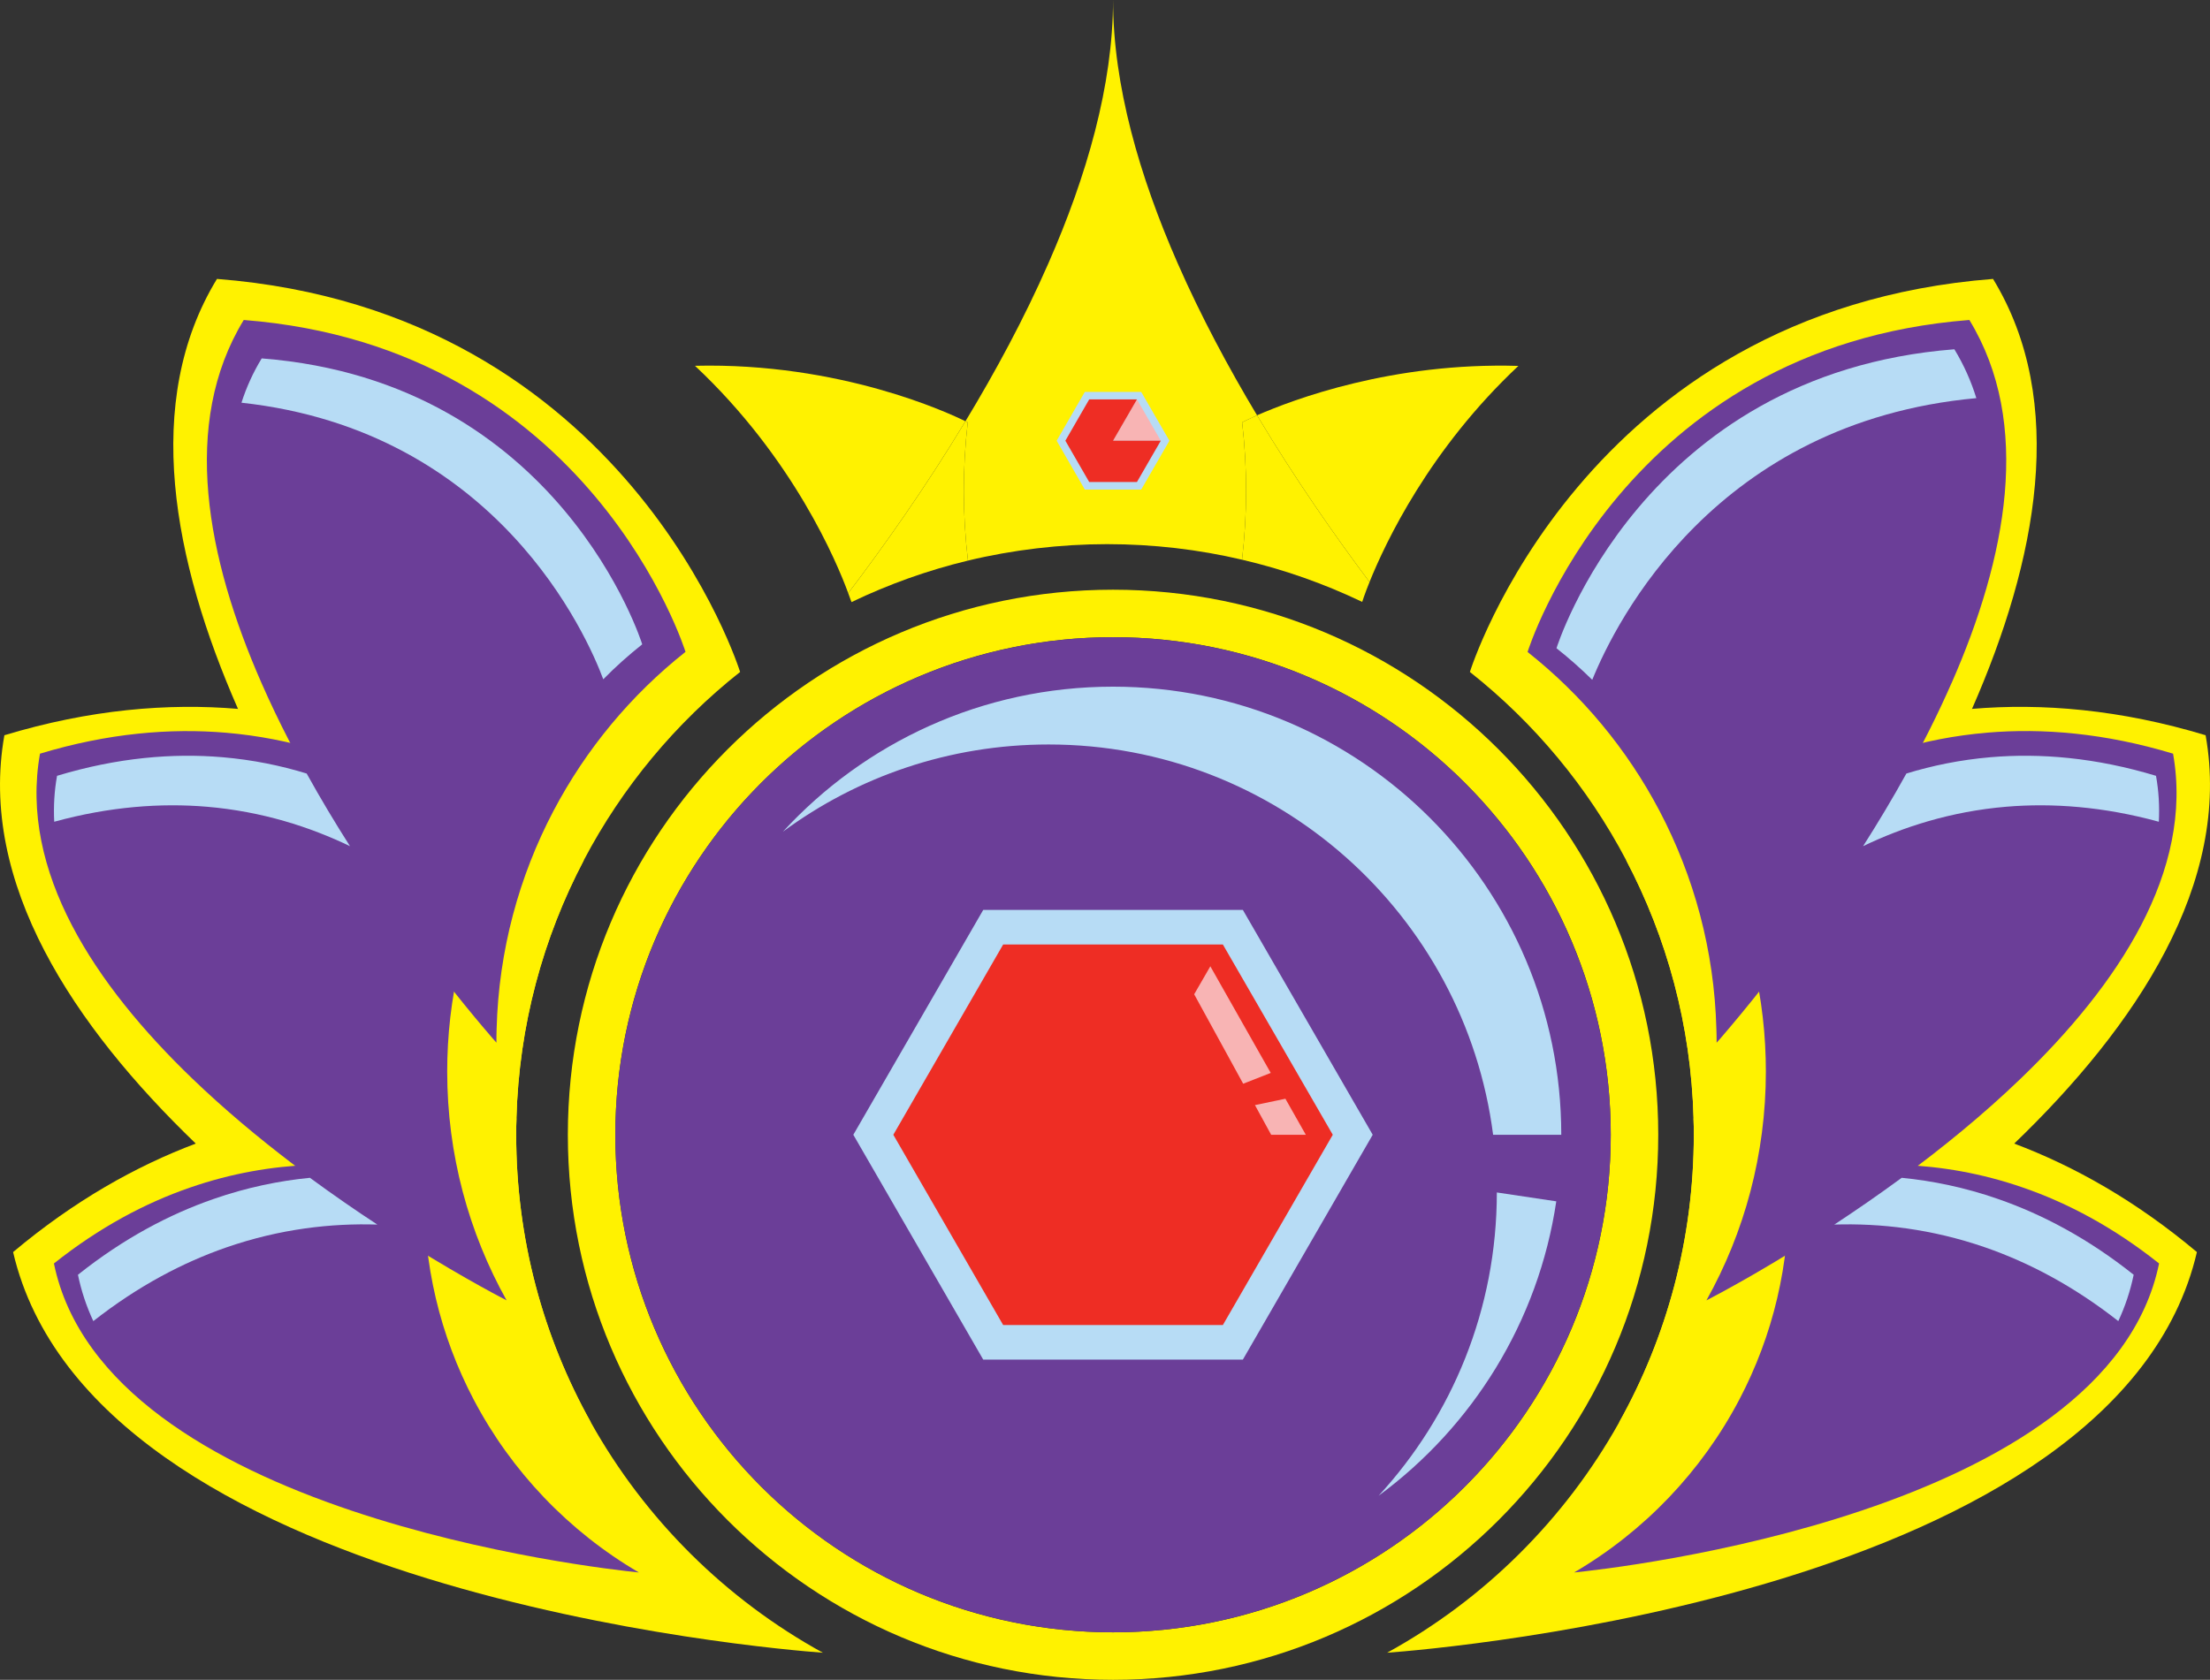 <?xml version="1.0" encoding="UTF-8"?>
<svg id="Layer_4" data-name="Layer 4" xmlns="http://www.w3.org/2000/svg" viewBox="0 0 368.02 279.81">
  <rect x="0" y="0" width="368.02" height="279.81" fill="#333333" stroke="none"/>
  <defs>
    <style>
      .cls-1 {
        fill: #b7dcf5;
      }

      .cls-1, .cls-2, .cls-3, .cls-4, .cls-5, .cls-6 {
        stroke-width: 0px;
      }

      .cls-2 {
        fill: #f8b4b4;
      }

      .cls-3 {
        fill: #6b3e98;
      }

      .cls-4 {
        fill: #ee2d24;
      }

      .cls-5 {
        fill: none;
      }

      .cls-6 {
        fill: #fff200;
      }
    </style>
  </defs>
  <path class="cls-6" d="m185.35,98.23c-50.14,0-90.79,40.65-90.79,90.79s40.65,90.79,90.79,90.79,90.79-40.65,90.79-90.79-40.65-90.79-90.79-90.79Zm0,173.67c-45.77,0-82.88-37.11-82.88-82.88s37.11-82.88,82.88-82.88,82.88,37.11,82.88,82.88-37.11,82.88-82.88,82.88Z"/>
  <circle class="cls-3" cx="185.35" cy="189.02" r="82.88"/>
  <path class="cls-6" d="m123.24,111.91v.03s-.02.01-.02.01c-10.71,8.48-19.59,19.15-26,31.34-6.79,12.91-10.8,27.5-11.22,42.99-.03.91-.04,1.82-.04,2.74,0,0-1.03-1.14-2.8-3.25-7.8-9.24-30.05-36.97-43.53-67.69-10.81-24.62-15.97-51.17-3.5-71.62,68.44,5.34,87.11,65.45,87.11,65.45Z"/>
  <path class="cls-6" d="m98.41,236.95c-4.52-2.34-38.93-20.58-65.81-46.46C12.33,170.98-3.65,147.12.73,122.47c14.26-4.31,27.27-5.37,38.9-4.39,27.42,2.32,47.18,16,57.59,25.21-6.79,12.91-10.8,27.5-11.22,42.99-.03.91-.04,1.82-.04,2.74,0,17.4,4.52,33.75,12.45,47.93Z"/>
  <path class="cls-6" d="m137.03,275.3c-9.13-.67-121.65-10.1-134.85-66.74,10.18-8.55,20.46-14.32,30.42-18.07,18.97-7.16,36.79-7,50.56-4.72.97.16,1.91.33,2.84.51-.03.91-.04,1.82-.04,2.74,0,17.4,4.52,33.75,12.45,47.93,9.01,16.12,22.43,29.45,38.62,38.35Z"/>
  <path class="cls-6" d="m244.78,111.91v.03s.02.01.02.01c10.71,8.48,19.59,19.15,26,31.34,6.79,12.91,10.8,27.5,11.22,42.99.03.91.04,1.82.04,2.74,0,0,1.03-1.14,2.8-3.25,7.8-9.24,30.05-36.97,43.53-67.69,10.81-24.62,15.97-51.17,3.5-71.62-68.44,5.34-87.11,65.45-87.11,65.45Z"/>
  <path class="cls-6" d="m269.61,236.95c4.52-2.34,38.93-20.58,65.81-46.46,20.27-19.51,36.25-43.37,31.87-68.02-14.26-4.31-27.27-5.37-38.9-4.39-27.42,2.32-47.18,16-57.59,25.21,6.79,12.91,10.8,27.5,11.22,42.99.03.91.04,1.82.04,2.74,0,17.4-4.52,33.75-12.45,47.93Z"/>
  <path class="cls-6" d="m230.99,275.3c9.13-.67,121.65-10.1,134.85-66.74-10.18-8.55-20.46-14.32-30.42-18.07-18.97-7.16-36.79-7-50.56-4.72-.97.16-1.91.33-2.84.51.03.91.04,1.82.04,2.74,0,17.4-4.52,33.75-12.45,47.93-9.01,16.12-22.43,29.45-38.62,38.35Z"/>
  <g>
    <path class="cls-6" d="m161.19,93.38c-6.76,1.63-13.25,3.96-19.39,6.91,0,0-.06-.17-.18-.47-.01-.05-.03-.09-.05-.14-.08-.23-.19-.53-.32-.88,5.79-7.62,12.81-17.5,19.52-28.63.24.11.37.18.37.18v.02s.01.02.01.02c-.88,7.64-.87,15.35.04,22.99Z"/>
    <path class="cls-6" d="m226.84,100.26h0c-6.33-3.03-13.02-5.4-20.01-7.03.89-7.59.9-15.25.02-22.84v-.04s.87-.45,2.48-1.17c6.36,10.64,13.05,20.19,18.73,27.77-.84,2.09-1.22,3.31-1.22,3.31Z"/>
    <path class="cls-6" d="m252.85,60.95c-14.81,13.9-22.13,29.39-24.79,36-5.68-7.58-12.37-17.13-18.73-27.77,6.03-2.64,22.53-8.86,43.52-8.23Z"/>
    <path class="cls-6" d="m206.85,70.39c.88,7.59.87,15.25-.02,22.84-7.22-1.7-14.75-2.59-22.49-2.59s-15.73.95-23.15,2.74c-.91-7.64-.92-15.35-.04-22.99v-.04s-.14-.07-.38-.18c4.98-8.23,9.79-17.13,13.81-26.3,6.37-14.5,10.77-29.67,10.77-43.87,0,14.2,4.4,29.37,10.77,43.87,3.86,8.8,8.45,17.36,13.21,25.31-1.61.72-2.47,1.17-2.47,1.17v.02s-.01.02-.01.02Z"/>
    <path class="cls-6" d="m160.77,70.17c-6.71,11.13-13.73,21.01-19.52,28.63-1.85-5.04-9.06-22.43-25.52-37.87,24.17-.58,42.26,7.86,45.04,9.24Z"/>
  </g>
  <polygon class="cls-1" points="206.97 151.57 163.73 151.57 142.1 189.02 163.73 226.47 206.97 226.47 228.59 189.02 206.97 151.57"/>
  <path class="cls-3" d="m324.98,113.78c-2.26,5.16-4.82,10.22-7.52,15.07-12.2,3.75-21.26,10.3-26.7,15.11,1.28,2.43,2.42,4.95,3.4,7.55-.28.24-.56.48-.82.71,1.27,2.42,2.41,4.93,3.39,7.51.06.13.1.25.14.38-.01.02-.02.03-.03.05-3.61,4.75-6.66,8.46-8.62,10.78-1.49,1.79-2.36,2.75-2.36,2.75,0-.78-.01-1.55-.04-2.32-.35-13.08-3.74-25.4-9.47-36.3-5.41-10.29-12.91-19.3-21.96-26.46h0v-.04s15.76-50.76,73.56-55.27c10.53,17.27,6.17,39.69-2.96,60.48Z"/>
  <path class="cls-3" d="m336.51,179.65c-6.34,6.11-13.21,11.68-19.83,16.54-3.88,2.85-7.67,5.46-11.22,7.79h-.01c-4.73,3.11-9.03,5.73-12.53,7.77-.5.29-.97.57-1.43.83-3.75,2.15-6.38,3.54-7.33,4.03,6.31-11.28,9.9-24.29,9.9-38.13,0-.73-.01-1.46-.03-2.18-.33-12.32-3.53-23.93-8.93-34.2,8.28-7.33,24.01-18.21,45.82-20.06,9.25-.78,19.6.07,30.95,3.5,3.48,19.61-9.23,38.59-25.36,54.11Z"/>
  <path class="cls-3" d="m262.13,261.93c6.67-.67,88.85-9.76,97.41-51.47-7.62-6.06-15.25-10.08-22.62-12.63-14.02-4.87-27.06-4.41-37.1-2.47-.71.14-1.39.28-2.07.43.04.67.06,1.33.08,2,.34,12.74-2.65,24.79-8.18,35.32-6.28,11.97-15.85,21.99-27.52,28.82Z"/>
  <path class="cls-3" d="m114.15,108.57v.03s-.02,0-.02,0c-9.04,7.16-16.54,16.17-21.96,26.47-5.73,10.9-9.12,23.22-9.47,36.3-.03.77-.03,1.54-.03,2.31,0,0-.87-.96-2.36-2.74-6.59-7.8-25.38-31.22-36.76-57.16-9.13-20.79-13.49-43.21-2.96-60.48,57.8,4.51,73.56,55.27,73.56,55.27Z"/>
  <path class="cls-3" d="m84.37,216.61c-3.6-1.86-30.97-16.37-52.36-36.96-16.13-15.52-28.84-34.5-25.35-54.11,11.34-3.43,21.69-4.27,30.95-3.49,21.81,1.85,37.53,12.73,45.82,20.06-5.4,10.27-8.59,21.88-8.93,34.2-.02.72-.03,1.45-.03,2.18,0,13.84,3.6,26.85,9.9,38.13Z"/>
  <path class="cls-3" d="m106.39,261.93c-6.67-.67-88.85-9.76-97.41-51.47,7.62-6.06,15.25-10.08,22.62-12.63,14.02-4.87,27.06-4.41,37.1-2.47.71.14,1.39.28,2.07.43-.04.67-.06,1.33-.08,2-.34,12.74,2.65,24.79,8.18,35.32,6.28,11.97,15.85,21.99,27.52,28.82Z"/>
  <circle class="cls-5" cx="185.35" cy="189.02" r="82.88"/>
  <path class="cls-1" d="m329.1,66.32c-43.36,3.99-59.96,37.09-63.95,46.92-1.88-1.85-3.87-3.61-5.94-5.25h-.01s0-.03,0-.03c0,0,14.2-45.71,66.25-49.78,1.58,2.6,2.79,5.32,3.66,8.14Z"/>
  <path class="cls-1" d="m359.5,136.88c-9.27-2.54-17.77-3.14-25.41-2.5-9.21.78-17.19,3.37-23.84,6.57,2.44-3.83,4.88-7.89,7.21-12.1,4.3-1.32,8.99-2.29,14.04-2.72,8.23-.7,17.44.05,27.53,3.1.46,2.56.6,5.11.47,7.65Z"/>
  <path class="cls-1" d="m355.31,212.34c-.56,2.71-1.42,5.28-2.56,7.72-7.45-5.85-14.93-9.77-22.14-12.27-8.97-3.11-17.52-4.05-25.15-3.81,3.55-2.33,7.34-4.94,11.22-7.79,5.1.5,10.48,1.59,16.02,3.52,7.36,2.55,15,6.57,22.61,12.63Z"/>
  <path class="cls-1" d="m106.94,107.32v.02s-.01,0-.01,0c-2.28,1.81-4.44,3.74-6.47,5.81-2.65-7.1-17.6-41.41-60.25-46.07.82-2.56,1.93-5.02,3.37-7.38,49.78,3.88,63.36,47.61,63.36,47.61Z"/>
  <path class="cls-1" d="m9.03,136.88c9.27-2.54,17.77-3.14,25.41-2.5,9.21.78,17.19,3.37,23.84,6.57-2.44-3.83-4.88-7.89-7.21-12.1-4.3-1.32-8.99-2.29-14.04-2.72-8.23-.7-17.44.05-27.53,3.1-.46,2.56-.6,5.11-.47,7.65Z"/>
  <path class="cls-1" d="m12.98,212.34c.56,2.71,1.42,5.28,2.56,7.72,7.45-5.85,14.93-9.77,22.14-12.27,8.97-3.11,17.52-4.05,25.15-3.81-3.55-2.33-7.34-4.94-11.22-7.79-5.1.5-10.48,1.59-16.02,3.52-7.36,2.55-15,6.57-22.61,12.63Z"/>
  <polygon class="cls-4" points="203.64 157.33 167.05 157.33 148.76 189.02 167.05 220.71 203.64 220.71 221.94 189.02 203.64 157.33"/>
  <line class="cls-5" x1="198.86" y1="165.62" x2="185.35" y2="189.02"/>
  <line class="cls-5" x1="203.65" y1="157.33" x2="201.55" y2="160.96"/>
  <polygon class="cls-2" points="211.61 178.72 207.02 180.52 204.98 176.79 198.86 165.62 201.55 160.96 209.07 174.24 211.61 178.72"/>
  <polygon class="cls-2" points="217.45 189.02 211.68 189.02 208.98 184.08 214.05 183.02 217.45 189.02"/>
  <polyline class="cls-5" points="218 182.2 214.05 183.02 208.98 184.08 205.68 184.77 202.11 185.52 185.35 189.02"/>
  <polyline class="cls-5" points="185.35 189.02 200.73 182.99 203.95 181.73 207.02 180.52 211.61 178.72 215.19 177.32"/>
  <line class="cls-5" x1="212.26" y1="172.25" x2="185.35" y2="189.02"/>
  <polygon class="cls-1" points="190.04 65.28 180.65 65.28 175.96 73.41 180.65 81.55 190.04 81.55 194.74 73.41 190.04 65.28"/>
  <polygon class="cls-2" points="193.3 73.41 185.35 73.41 189.33 66.53 193.3 73.41"/>
  <polygon class="cls-4" points="193.3 73.41 189.33 80.29 181.38 80.29 177.41 73.41 181.38 66.53 189.33 66.53 185.35 73.41 193.3 73.41"/>
  <path class="cls-1" d="m249.26,198.63l9.9,1.48c-2.98,20.07-13.96,37.53-29.59,49.04,12.23-13.29,19.69-31.03,19.69-50.51h0Z"/>
  <path class="cls-1" d="m248.64,189.02c-4.72-36.67-36.06-65.01-74.02-65.01-16.56,0-31.87,5.39-44.25,14.53,13.64-14.85,33.22-24.16,54.98-24.16,41.22,0,74.64,33.42,74.64,74.64h-11.35Z"/>
  <polyline class="cls-5" points="184.91 189.02 249.26 198.63 259.16 200.11 267.32 201.33"/>
</svg>